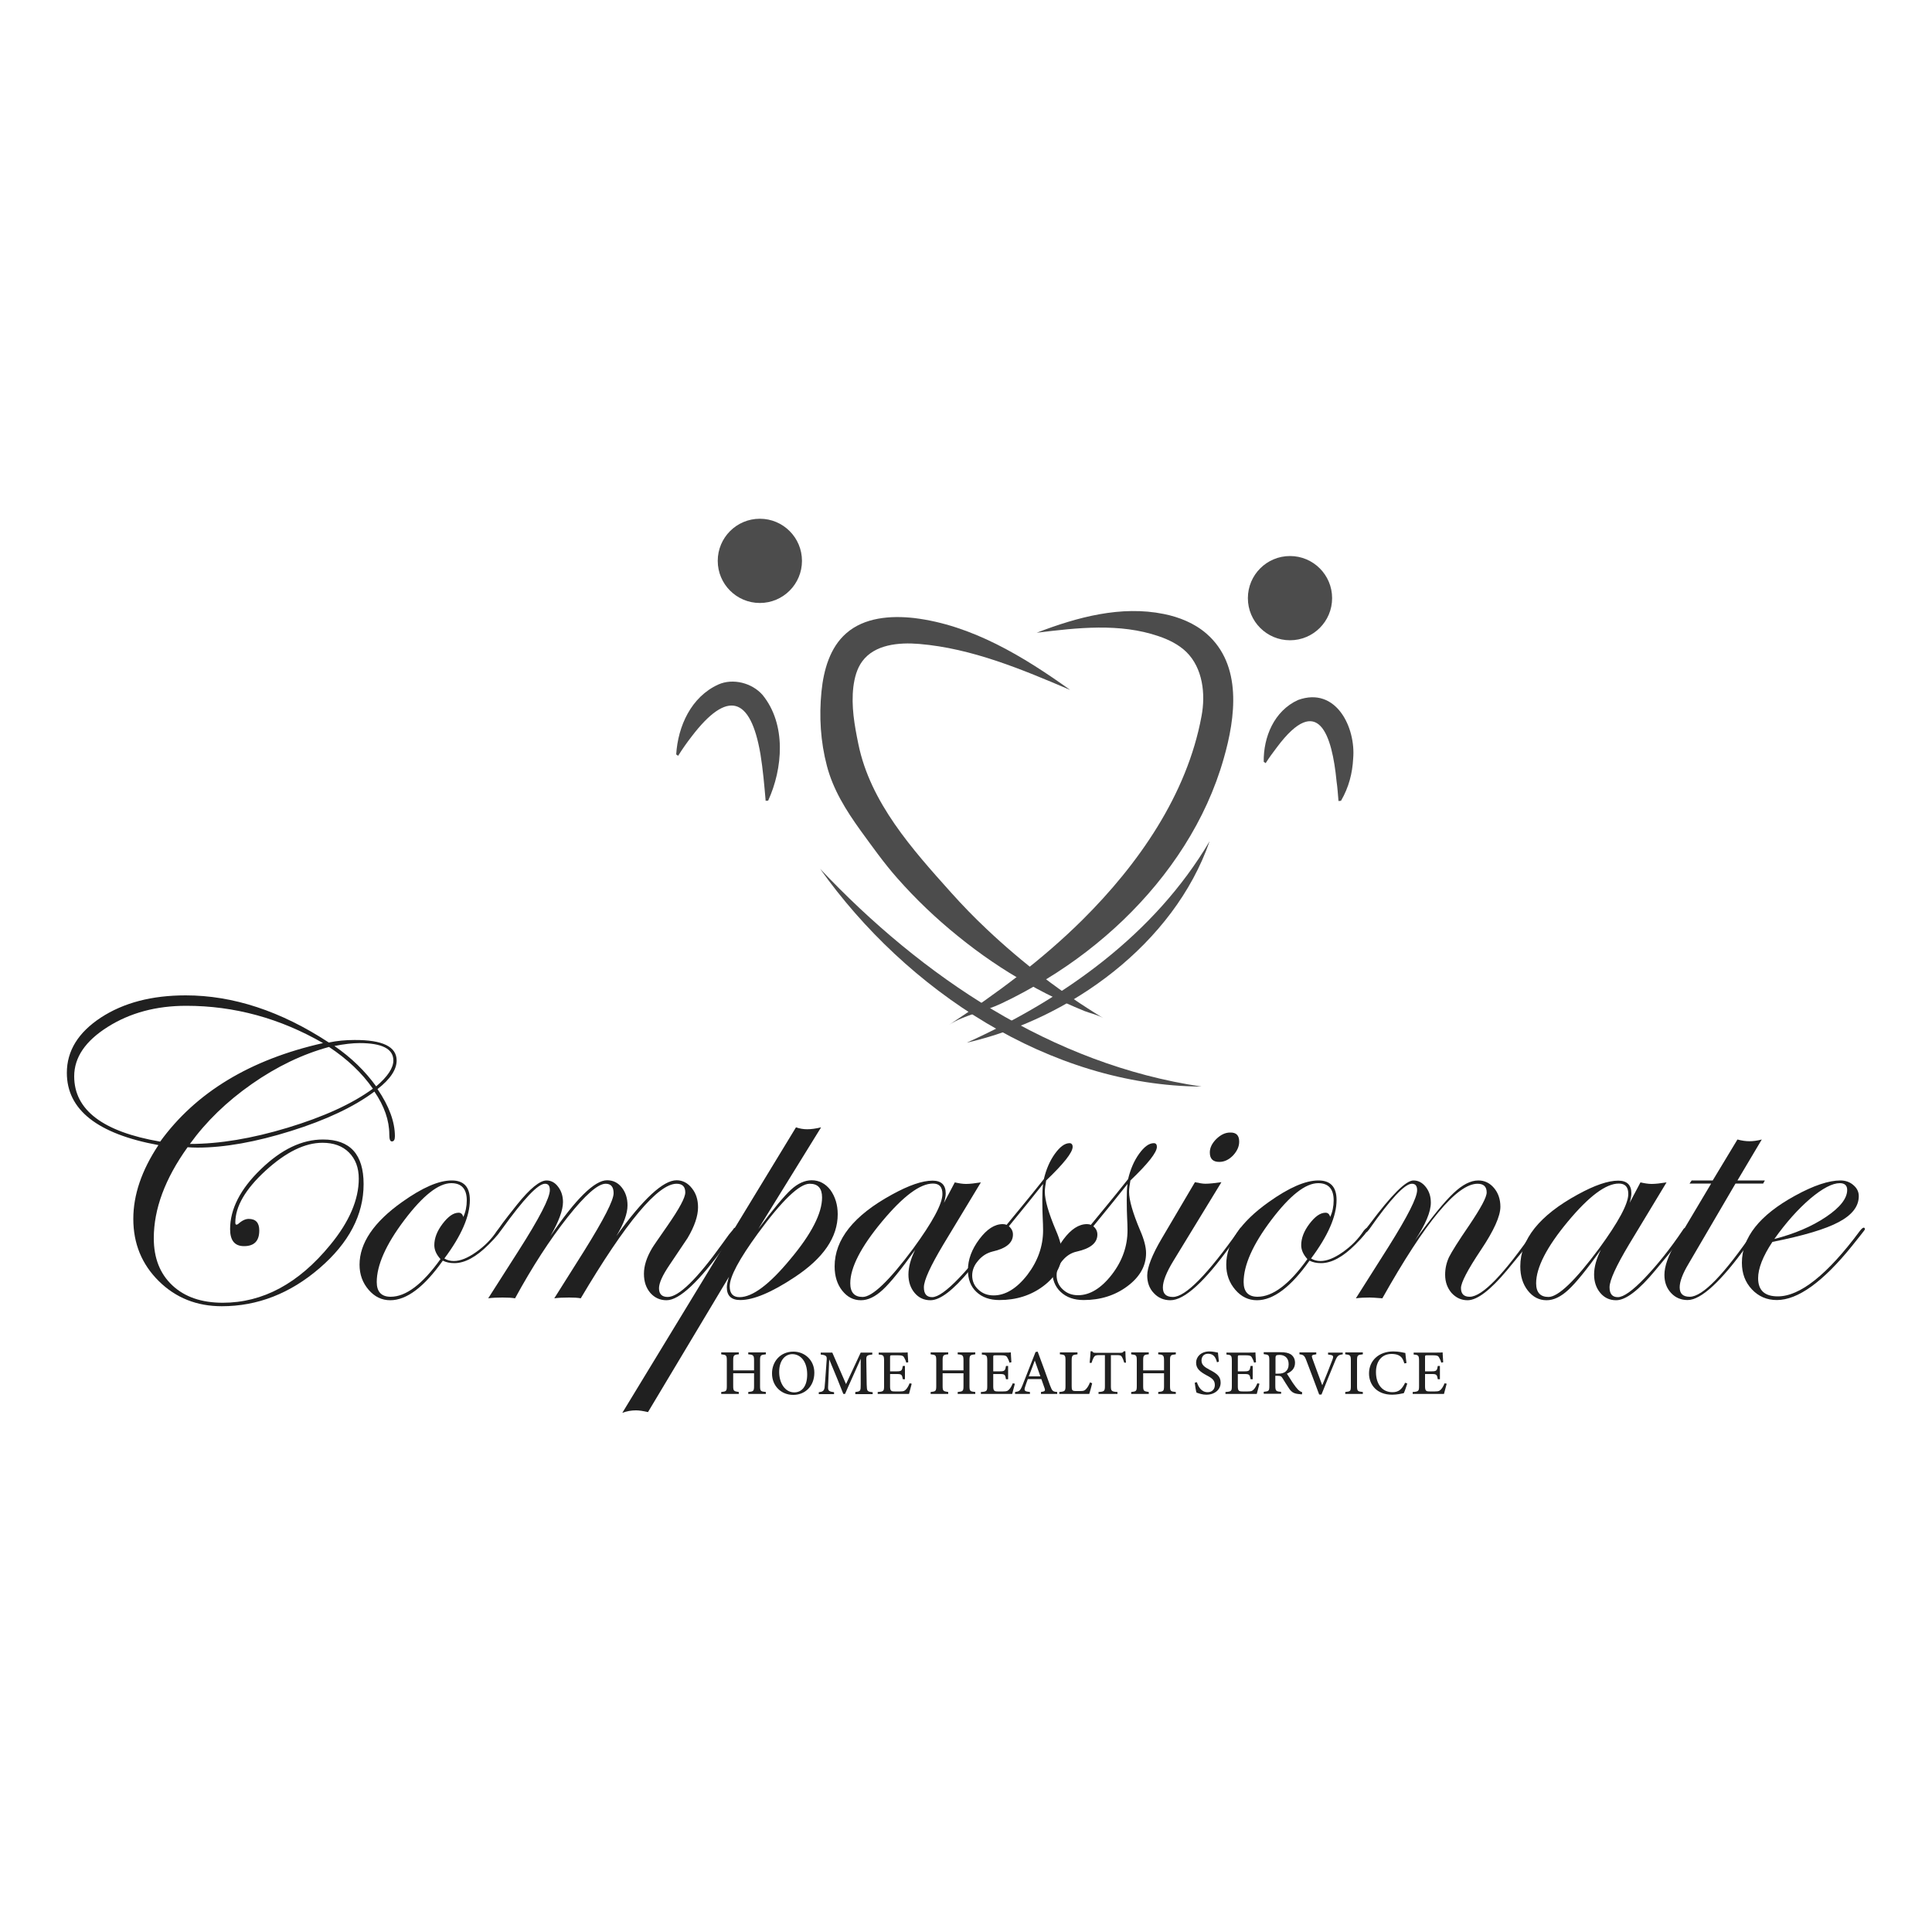 <?xml version="1.0" encoding="utf-8"?>
<!-- Generator: Adobe Illustrator 24.3.0, SVG Export Plug-In . SVG Version: 6.00 Build 0)  -->
<svg version="1.1" id="Layer_1" xmlns="http://www.w3.org/2000/svg" xmlns:xlink="http://www.w3.org/1999/xlink" x="0px" y="0px"
	 viewBox="0 0 100 100" style="enable-background:new 0 0 100 100;" xml:space="preserve">
<style type="text/css">
	.st0{fill:#FFFFFF;}
	.st1{fill:#888888;}
	.st2{fill:url(#SVGID_1_);}
	.st3{fill:url(#SVGID_2_);}
	.st4{fill:url(#SVGID_3_);}
	.st5{fill:url(#SVGID_4_);}
	.st6{fill:#929292;}
	.st7{fill:url(#SVGID_5_);}
	.st8{fill:url(#SVGID_6_);}
	.st9{fill:url(#SVGID_7_);}
	.st10{fill:url(#SVGID_8_);}
	.st11{fill:url(#SVGID_9_);}
	.st12{enable-background:new    ;}
	.st13{clip-path:url(#SVGID_13_);}
	.st14{fill:#8C8C8C;}
	.st15{fill-rule:evenodd;clip-rule:evenodd;fill:#888888;}
	.st16{clip-path:url(#SVGID_16_);fill:url(#SVGID_17_);stroke:url(#SVGID_18_);stroke-width:0.25;stroke-miterlimit:10;}
	.st17{clip-path:url(#SVGID_22_);fill:url(#SVGID_23_);stroke:url(#SVGID_24_);stroke-width:0.25;stroke-miterlimit:10;}
	.st18{clip-path:url(#SVGID_22_);fill:url(#SVGID_25_);stroke:url(#SVGID_26_);stroke-width:0.25;stroke-miterlimit:10;}
	.st19{clip-path:url(#SVGID_30_);fill:url(#SVGID_31_);stroke:url(#SVGID_32_);stroke-width:0.25;stroke-miterlimit:10;}
	.st20{clip-path:url(#SVGID_36_);fill:url(#SVGID_37_);stroke:url(#SVGID_38_);stroke-width:0.25;stroke-miterlimit:10;}
	.st21{clip-path:url(#SVGID_36_);fill:url(#SVGID_39_);stroke:url(#SVGID_40_);stroke-width:0.25;stroke-miterlimit:10;}
	.st22{clip-path:url(#SVGID_44_);fill:url(#SVGID_45_);stroke:url(#SVGID_46_);stroke-width:0.25;stroke-miterlimit:10;}
	.st23{clip-path:url(#SVGID_50_);fill:url(#SVGID_51_);stroke:url(#SVGID_52_);stroke-width:0.25;stroke-miterlimit:10;}
	.st24{clip-path:url(#SVGID_50_);fill:url(#SVGID_53_);stroke:url(#SVGID_54_);stroke-width:0.25;stroke-miterlimit:10;}
	.st25{clip-path:url(#SVGID_58_);fill:url(#SVGID_59_);stroke:url(#SVGID_60_);stroke-width:0.25;stroke-miterlimit:10;}
	.st26{clip-path:url(#SVGID_64_);fill:url(#SVGID_65_);stroke:url(#SVGID_66_);stroke-width:0.25;stroke-miterlimit:10;}
	.st27{clip-path:url(#SVGID_64_);fill:url(#SVGID_67_);stroke:url(#SVGID_68_);stroke-width:0.25;stroke-miterlimit:10;}
	.st28{clip-path:url(#SVGID_72_);fill:url(#SVGID_73_);stroke:url(#SVGID_74_);stroke-width:0.25;stroke-miterlimit:10;}
	.st29{clip-path:url(#SVGID_78_);fill:url(#SVGID_79_);stroke:url(#SVGID_80_);stroke-width:0.25;stroke-miterlimit:10;}
	.st30{clip-path:url(#SVGID_78_);fill:url(#SVGID_81_);stroke:url(#SVGID_82_);stroke-width:0.25;stroke-miterlimit:10;}
	.st31{clip-path:url(#SVGID_86_);fill:url(#SVGID_87_);stroke:url(#SVGID_88_);stroke-width:0.25;stroke-miterlimit:10;}
	.st32{clip-path:url(#SVGID_92_);fill:url(#SVGID_93_);stroke:url(#SVGID_94_);stroke-width:0.25;stroke-miterlimit:10;}
	.st33{clip-path:url(#SVGID_92_);fill:url(#SVGID_95_);stroke:url(#SVGID_96_);stroke-width:0.25;stroke-miterlimit:10;}
	.st34{clip-path:url(#SVGID_100_);fill:url(#SVGID_101_);stroke:url(#SVGID_102_);stroke-width:0.25;stroke-miterlimit:10;}
	.st35{clip-path:url(#SVGID_106_);fill:url(#SVGID_107_);stroke:url(#SVGID_108_);stroke-width:0.25;stroke-miterlimit:10;}
	.st36{clip-path:url(#SVGID_106_);fill:url(#SVGID_109_);stroke:url(#SVGID_110_);stroke-width:0.25;stroke-miterlimit:10;}
	.st37{clip-path:url(#SVGID_114_);fill:url(#SVGID_115_);stroke:url(#SVGID_116_);stroke-width:0.25;stroke-miterlimit:10;}
	.st38{clip-path:url(#SVGID_120_);fill:url(#SVGID_121_);stroke:url(#SVGID_122_);stroke-width:0.25;stroke-miterlimit:10;}
	.st39{clip-path:url(#SVGID_120_);fill:url(#SVGID_123_);stroke:url(#SVGID_124_);stroke-width:0.25;stroke-miterlimit:10;}
	.st40{clip-path:url(#SVGID_128_);fill:url(#SVGID_129_);stroke:url(#SVGID_130_);stroke-width:0.25;stroke-miterlimit:10;}
	.st41{clip-path:url(#SVGID_134_);fill:url(#SVGID_135_);stroke:url(#SVGID_136_);stroke-width:0.25;stroke-miterlimit:10;}
	.st42{clip-path:url(#SVGID_134_);fill:url(#SVGID_137_);stroke:url(#SVGID_138_);stroke-width:0.25;stroke-miterlimit:10;}
	.st43{clip-path:url(#SVGID_142_);fill:url(#SVGID_143_);stroke:url(#SVGID_144_);stroke-width:0.25;stroke-miterlimit:10;}
	.st44{clip-path:url(#SVGID_148_);fill:url(#SVGID_149_);stroke:url(#SVGID_150_);stroke-width:0.25;stroke-miterlimit:10;}
	.st45{clip-path:url(#SVGID_148_);fill:url(#SVGID_151_);stroke:url(#SVGID_152_);stroke-width:0.25;stroke-miterlimit:10;}
	.st46{clip-path:url(#SVGID_156_);fill:url(#SVGID_157_);stroke:url(#SVGID_158_);stroke-width:0.25;stroke-miterlimit:10;}
	.st47{clip-path:url(#SVGID_162_);fill:url(#SVGID_163_);stroke:url(#SVGID_164_);stroke-width:0.25;stroke-miterlimit:10;}
	.st48{clip-path:url(#SVGID_162_);fill:url(#SVGID_165_);stroke:url(#SVGID_166_);stroke-width:0.25;stroke-miterlimit:10;}
	.st49{clip-path:url(#SVGID_170_);fill:url(#SVGID_171_);stroke:url(#SVGID_172_);stroke-width:0.25;stroke-miterlimit:10;}
	.st50{clip-path:url(#SVGID_176_);fill:url(#SVGID_177_);stroke:url(#SVGID_178_);stroke-width:0.25;stroke-miterlimit:10;}
	.st51{clip-path:url(#SVGID_176_);fill:url(#SVGID_179_);stroke:url(#SVGID_180_);stroke-width:0.25;stroke-miterlimit:10;}
	.st52{clip-path:url(#SVGID_184_);fill:url(#SVGID_185_);stroke:url(#SVGID_186_);stroke-width:0.25;stroke-miterlimit:10;}
	.st53{clip-path:url(#SVGID_190_);fill:url(#SVGID_191_);stroke:url(#SVGID_192_);stroke-width:0.25;stroke-miterlimit:10;}
	.st54{clip-path:url(#SVGID_190_);fill:url(#SVGID_193_);stroke:url(#SVGID_194_);stroke-width:0.25;stroke-miterlimit:10;}
	.st55{clip-path:url(#SVGID_198_);fill:url(#SVGID_199_);stroke:url(#SVGID_200_);stroke-width:0.25;stroke-miterlimit:10;}
	.st56{clip-path:url(#SVGID_204_);fill:url(#SVGID_205_);stroke:url(#SVGID_206_);stroke-width:0.25;stroke-miterlimit:10;}
	.st57{clip-path:url(#SVGID_204_);fill:url(#SVGID_207_);stroke:url(#SVGID_208_);stroke-width:0.25;stroke-miterlimit:10;}
	.st58{clip-path:url(#SVGID_212_);fill:url(#SVGID_213_);stroke:url(#SVGID_214_);stroke-width:0.25;stroke-miterlimit:10;}
	.st59{clip-path:url(#SVGID_218_);fill:url(#SVGID_219_);stroke:url(#SVGID_220_);stroke-width:0.25;stroke-miterlimit:10;}
	.st60{clip-path:url(#SVGID_218_);fill:url(#SVGID_221_);stroke:url(#SVGID_222_);stroke-width:0.25;stroke-miterlimit:10;}
	.st61{clip-path:url(#SVGID_226_);fill:url(#SVGID_227_);stroke:url(#SVGID_228_);stroke-width:0.25;stroke-miterlimit:10;}
	.st62{clip-path:url(#SVGID_232_);fill:url(#SVGID_233_);stroke:url(#SVGID_234_);stroke-width:0.25;stroke-miterlimit:10;}
	.st63{clip-path:url(#SVGID_232_);fill:url(#SVGID_235_);stroke:url(#SVGID_236_);stroke-width:0.25;stroke-miterlimit:10;}
	.st64{clip-path:url(#SVGID_240_);fill:url(#SVGID_241_);stroke:url(#SVGID_242_);stroke-width:0.25;stroke-miterlimit:10;}
	.st65{clip-path:url(#SVGID_246_);fill:url(#SVGID_247_);stroke:url(#SVGID_248_);stroke-width:0.25;stroke-miterlimit:10;}
	.st66{clip-path:url(#SVGID_246_);fill:url(#SVGID_249_);stroke:url(#SVGID_250_);stroke-width:0.25;stroke-miterlimit:10;}
	.st67{clip-path:url(#SVGID_254_);fill:url(#SVGID_255_);stroke:url(#SVGID_256_);stroke-width:0.25;stroke-miterlimit:10;}
	.st68{clip-path:url(#SVGID_260_);fill:url(#SVGID_261_);stroke:url(#SVGID_262_);stroke-width:0.25;stroke-miterlimit:10;}
	.st69{clip-path:url(#SVGID_260_);fill:url(#SVGID_263_);stroke:url(#SVGID_264_);stroke-width:0.25;stroke-miterlimit:10;}
	.st70{fill:#595959;}
	.st71{clip-path:url(#SVGID_267_);fill:#595959;stroke:#595959;stroke-width:0.175;stroke-miterlimit:10;}
	.st72{clip-path:url(#SVGID_269_);fill:#595959;stroke:#595959;stroke-width:0.175;stroke-miterlimit:10;}
	.st73{clip-path:url(#SVGID_271_);fill:#595959;stroke:#595959;stroke-width:0.175;stroke-miterlimit:10;}
	.st74{clip-path:url(#SVGID_273_);fill:#595959;stroke:#595959;stroke-width:0.175;stroke-miterlimit:10;}
	.st75{clip-path:url(#SVGID_275_);fill:#595959;stroke:#595959;stroke-width:0.175;stroke-miterlimit:10;}
	.st76{clip-path:url(#SVGID_277_);fill:#595959;stroke:#595959;stroke-width:0.175;stroke-miterlimit:10;}
	.st77{clip-path:url(#SVGID_279_);fill:#595959;stroke:#595959;stroke-width:0.175;stroke-miterlimit:10;}
	.st78{clip-path:url(#SVGID_281_);fill:#595959;stroke:#595959;stroke-width:0.175;stroke-miterlimit:10;}
	.st79{clip-path:url(#SVGID_283_);fill:#595959;stroke:#595959;stroke-width:0.175;stroke-miterlimit:10;}
	.st80{clip-path:url(#SVGID_285_);fill:#595959;stroke:#595959;stroke-width:0.175;stroke-miterlimit:10;}
	.st81{clip-path:url(#SVGID_287_);fill:#595959;stroke:#595959;stroke-width:0.175;stroke-miterlimit:10;}
	.st82{clip-path:url(#SVGID_289_);fill:#595959;stroke:#595959;stroke-width:0.175;stroke-miterlimit:10;}
	.st83{clip-path:url(#SVGID_291_);fill:#595959;stroke:#595959;stroke-width:0.175;stroke-miterlimit:10;}
	.st84{clip-path:url(#SVGID_293_);fill:#595959;stroke:#595959;stroke-width:0.175;stroke-miterlimit:10;}
	.st85{clip-path:url(#SVGID_295_);fill:#595959;stroke:#595959;stroke-width:0.175;stroke-miterlimit:10;}
	.st86{clip-path:url(#SVGID_297_);fill:#595959;stroke:#595959;stroke-width:0.175;stroke-miterlimit:10;}
	.st87{fill:url(#SVGID_298_);}
	.st88{fill:url(#SVGID_299_);}
	.st89{fill:url(#SVGID_300_);}
	.st90{fill:url(#SVGID_301_);}
	.st91{fill:url(#SVGID_302_);}
	.st92{fill:url(#SVGID_303_);}
	.st93{fill:url(#SVGID_304_);}
	.st94{fill:url(#SVGID_305_);}
	.st95{fill:url(#SVGID_306_);}
	.st96{clip-path:url(#SVGID_310_);}
	.st97{clip-path:url(#SVGID_313_);fill:url(#SVGID_314_);stroke:url(#SVGID_315_);stroke-width:0.25;stroke-miterlimit:10;}
	.st98{clip-path:url(#SVGID_319_);fill:url(#SVGID_320_);stroke:url(#SVGID_321_);stroke-width:0.25;stroke-miterlimit:10;}
	.st99{clip-path:url(#SVGID_319_);fill:url(#SVGID_322_);stroke:url(#SVGID_323_);stroke-width:0.25;stroke-miterlimit:10;}
	.st100{clip-path:url(#SVGID_327_);fill:url(#SVGID_328_);stroke:url(#SVGID_329_);stroke-width:0.25;stroke-miterlimit:10;}
	.st101{clip-path:url(#SVGID_333_);fill:url(#SVGID_334_);stroke:url(#SVGID_335_);stroke-width:0.25;stroke-miterlimit:10;}
	.st102{clip-path:url(#SVGID_333_);fill:url(#SVGID_336_);stroke:url(#SVGID_337_);stroke-width:0.25;stroke-miterlimit:10;}
	.st103{clip-path:url(#SVGID_341_);fill:url(#SVGID_342_);stroke:url(#SVGID_343_);stroke-width:0.25;stroke-miterlimit:10;}
	.st104{clip-path:url(#SVGID_347_);fill:url(#SVGID_348_);stroke:url(#SVGID_349_);stroke-width:0.25;stroke-miterlimit:10;}
	.st105{clip-path:url(#SVGID_347_);fill:url(#SVGID_350_);stroke:url(#SVGID_351_);stroke-width:0.25;stroke-miterlimit:10;}
	.st106{clip-path:url(#SVGID_355_);fill:url(#SVGID_356_);stroke:url(#SVGID_357_);stroke-width:0.25;stroke-miterlimit:10;}
	.st107{clip-path:url(#SVGID_361_);fill:url(#SVGID_362_);stroke:url(#SVGID_363_);stroke-width:0.25;stroke-miterlimit:10;}
	.st108{clip-path:url(#SVGID_361_);fill:url(#SVGID_364_);stroke:url(#SVGID_365_);stroke-width:0.25;stroke-miterlimit:10;}
	.st109{clip-path:url(#SVGID_369_);fill:url(#SVGID_370_);stroke:url(#SVGID_371_);stroke-width:0.25;stroke-miterlimit:10;}
	.st110{clip-path:url(#SVGID_375_);fill:url(#SVGID_376_);stroke:url(#SVGID_377_);stroke-width:0.25;stroke-miterlimit:10;}
	.st111{clip-path:url(#SVGID_375_);fill:url(#SVGID_378_);stroke:url(#SVGID_379_);stroke-width:0.25;stroke-miterlimit:10;}
	.st112{clip-path:url(#SVGID_383_);fill:url(#SVGID_384_);stroke:url(#SVGID_385_);stroke-width:0.25;stroke-miterlimit:10;}
	.st113{clip-path:url(#SVGID_389_);fill:url(#SVGID_390_);stroke:url(#SVGID_391_);stroke-width:0.25;stroke-miterlimit:10;}
	.st114{clip-path:url(#SVGID_389_);fill:url(#SVGID_392_);stroke:url(#SVGID_393_);stroke-width:0.25;stroke-miterlimit:10;}
	.st115{clip-path:url(#SVGID_397_);fill:url(#SVGID_398_);stroke:url(#SVGID_399_);stroke-width:0.25;stroke-miterlimit:10;}
	.st116{clip-path:url(#SVGID_403_);fill:url(#SVGID_404_);stroke:url(#SVGID_405_);stroke-width:0.25;stroke-miterlimit:10;}
	.st117{clip-path:url(#SVGID_403_);fill:url(#SVGID_406_);stroke:url(#SVGID_407_);stroke-width:0.25;stroke-miterlimit:10;}
	.st118{clip-path:url(#SVGID_411_);fill:url(#SVGID_412_);stroke:url(#SVGID_413_);stroke-width:0.25;stroke-miterlimit:10;}
	.st119{clip-path:url(#SVGID_417_);fill:url(#SVGID_418_);stroke:url(#SVGID_419_);stroke-width:0.25;stroke-miterlimit:10;}
	.st120{clip-path:url(#SVGID_417_);fill:url(#SVGID_420_);stroke:url(#SVGID_421_);stroke-width:0.25;stroke-miterlimit:10;}
	.st121{clip-path:url(#SVGID_425_);fill:url(#SVGID_426_);stroke:url(#SVGID_427_);stroke-width:0.25;stroke-miterlimit:10;}
	.st122{clip-path:url(#SVGID_431_);fill:url(#SVGID_432_);stroke:url(#SVGID_433_);stroke-width:0.25;stroke-miterlimit:10;}
	.st123{clip-path:url(#SVGID_431_);fill:url(#SVGID_434_);stroke:url(#SVGID_435_);stroke-width:0.25;stroke-miterlimit:10;}
	.st124{clip-path:url(#SVGID_439_);fill:url(#SVGID_440_);stroke:url(#SVGID_441_);stroke-width:0.25;stroke-miterlimit:10;}
	.st125{clip-path:url(#SVGID_445_);fill:url(#SVGID_446_);stroke:url(#SVGID_447_);stroke-width:0.25;stroke-miterlimit:10;}
	.st126{clip-path:url(#SVGID_445_);fill:url(#SVGID_448_);stroke:url(#SVGID_449_);stroke-width:0.25;stroke-miterlimit:10;}
	.st127{clip-path:url(#SVGID_453_);fill:url(#SVGID_454_);stroke:url(#SVGID_455_);stroke-width:0.25;stroke-miterlimit:10;}
	.st128{clip-path:url(#SVGID_459_);fill:url(#SVGID_460_);stroke:url(#SVGID_461_);stroke-width:0.25;stroke-miterlimit:10;}
	.st129{clip-path:url(#SVGID_459_);fill:url(#SVGID_462_);stroke:url(#SVGID_463_);stroke-width:0.25;stroke-miterlimit:10;}
	.st130{clip-path:url(#SVGID_467_);fill:url(#SVGID_468_);stroke:url(#SVGID_469_);stroke-width:0.25;stroke-miterlimit:10;}
	.st131{clip-path:url(#SVGID_473_);fill:url(#SVGID_474_);stroke:url(#SVGID_475_);stroke-width:0.25;stroke-miterlimit:10;}
	.st132{clip-path:url(#SVGID_473_);fill:url(#SVGID_476_);stroke:url(#SVGID_477_);stroke-width:0.25;stroke-miterlimit:10;}
	.st133{clip-path:url(#SVGID_481_);fill:url(#SVGID_482_);stroke:url(#SVGID_483_);stroke-width:0.25;stroke-miterlimit:10;}
	.st134{clip-path:url(#SVGID_487_);fill:url(#SVGID_488_);stroke:url(#SVGID_489_);stroke-width:0.25;stroke-miterlimit:10;}
	.st135{clip-path:url(#SVGID_487_);fill:url(#SVGID_490_);stroke:url(#SVGID_491_);stroke-width:0.25;stroke-miterlimit:10;}
	.st136{clip-path:url(#SVGID_495_);fill:url(#SVGID_496_);stroke:url(#SVGID_497_);stroke-width:0.25;stroke-miterlimit:10;}
	.st137{clip-path:url(#SVGID_501_);fill:url(#SVGID_502_);stroke:url(#SVGID_503_);stroke-width:0.25;stroke-miterlimit:10;}
	.st138{clip-path:url(#SVGID_501_);fill:url(#SVGID_504_);stroke:url(#SVGID_505_);stroke-width:0.25;stroke-miterlimit:10;}
	.st139{clip-path:url(#SVGID_509_);fill:url(#SVGID_510_);stroke:url(#SVGID_511_);stroke-width:0.25;stroke-miterlimit:10;}
	.st140{clip-path:url(#SVGID_515_);fill:url(#SVGID_516_);stroke:url(#SVGID_517_);stroke-width:0.25;stroke-miterlimit:10;}
	.st141{clip-path:url(#SVGID_515_);fill:url(#SVGID_518_);stroke:url(#SVGID_519_);stroke-width:0.25;stroke-miterlimit:10;}
	.st142{clip-path:url(#SVGID_523_);fill:url(#SVGID_524_);stroke:url(#SVGID_525_);stroke-width:0.25;stroke-miterlimit:10;}
	.st143{clip-path:url(#SVGID_529_);fill:url(#SVGID_530_);stroke:url(#SVGID_531_);stroke-width:0.25;stroke-miterlimit:10;}
	.st144{clip-path:url(#SVGID_529_);fill:url(#SVGID_532_);stroke:url(#SVGID_533_);stroke-width:0.25;stroke-miterlimit:10;}
	.st145{clip-path:url(#SVGID_537_);fill:url(#SVGID_538_);stroke:url(#SVGID_539_);stroke-width:0.25;stroke-miterlimit:10;}
	.st146{clip-path:url(#SVGID_543_);fill:url(#SVGID_544_);stroke:url(#SVGID_545_);stroke-width:0.25;stroke-miterlimit:10;}
	.st147{clip-path:url(#SVGID_543_);fill:url(#SVGID_546_);stroke:url(#SVGID_547_);stroke-width:0.25;stroke-miterlimit:10;}
	.st148{clip-path:url(#SVGID_551_);fill:url(#SVGID_552_);stroke:url(#SVGID_553_);stroke-width:0.25;stroke-miterlimit:10;}
	.st149{clip-path:url(#SVGID_557_);fill:url(#SVGID_558_);stroke:url(#SVGID_559_);stroke-width:0.25;stroke-miterlimit:10;}
	.st150{clip-path:url(#SVGID_557_);fill:url(#SVGID_560_);stroke:url(#SVGID_561_);stroke-width:0.25;stroke-miterlimit:10;}
	.st151{clip-path:url(#SVGID_564_);fill:#595959;stroke:#595959;stroke-width:0.175;stroke-miterlimit:10;}
	.st152{clip-path:url(#SVGID_566_);fill:#595959;stroke:#595959;stroke-width:0.175;stroke-miterlimit:10;}
	.st153{clip-path:url(#SVGID_568_);fill:#595959;stroke:#595959;stroke-width:0.175;stroke-miterlimit:10;}
	.st154{clip-path:url(#SVGID_570_);fill:#595959;stroke:#595959;stroke-width:0.175;stroke-miterlimit:10;}
	.st155{clip-path:url(#SVGID_572_);fill:#595959;stroke:#595959;stroke-width:0.175;stroke-miterlimit:10;}
	.st156{clip-path:url(#SVGID_574_);fill:#595959;stroke:#595959;stroke-width:0.175;stroke-miterlimit:10;}
	.st157{clip-path:url(#SVGID_576_);fill:#595959;stroke:#595959;stroke-width:0.175;stroke-miterlimit:10;}
	.st158{clip-path:url(#SVGID_578_);fill:#595959;stroke:#595959;stroke-width:0.175;stroke-miterlimit:10;}
	.st159{clip-path:url(#SVGID_580_);fill:#595959;stroke:#595959;stroke-width:0.175;stroke-miterlimit:10;}
	.st160{clip-path:url(#SVGID_582_);fill:#595959;stroke:#595959;stroke-width:0.175;stroke-miterlimit:10;}
	.st161{clip-path:url(#SVGID_584_);fill:#595959;stroke:#595959;stroke-width:0.175;stroke-miterlimit:10;}
	.st162{clip-path:url(#SVGID_586_);fill:#595959;stroke:#595959;stroke-width:0.175;stroke-miterlimit:10;}
	.st163{clip-path:url(#SVGID_588_);fill:#595959;stroke:#595959;stroke-width:0.175;stroke-miterlimit:10;}
	.st164{clip-path:url(#SVGID_590_);fill:#595959;stroke:#595959;stroke-width:0.175;stroke-miterlimit:10;}
	.st165{clip-path:url(#SVGID_592_);fill:#595959;stroke:#595959;stroke-width:0.175;stroke-miterlimit:10;}
	.st166{clip-path:url(#SVGID_594_);fill:#595959;stroke:#595959;stroke-width:0.175;stroke-miterlimit:10;}
	.st167{fill:#474747;}
	.st168{fill:#494949;}
	.st169{fill:#4D4D4D;}
	.st170{fill:#505050;}
	.st171{fill:#535353;}
	.st172{fill:#565656;}
	.st173{fill:#5C5C5C;}
	.st174{fill:#606060;}
	.st175{fill:#636363;}
	.st176{fill:#656565;}
	.st177{fill:#686868;}
	.st178{fill:#6B6B6B;}
	.st179{fill:#6C6C6C;}
	.st180{fill:#6D6D6D;}
	.st181{fill:#6E6E6E;}
	.st182{fill:#727272;}
	.st183{fill:#757575;}
	.st184{fill:#797979;}
	.st185{fill:#7B7B7B;}
	.st186{fill:#7E7E7E;}
	.st187{fill:#838383;}
	.st188{fill:#868686;}
	.st189{fill:#898989;}
	.st190{fill:#8E8E8E;}
	.st191{fill:#919191;}
	.st192{fill:#959595;}
	.st193{fill:#989898;}
	.st194{fill:#9D9D9D;}
	.st195{fill:#A1A1A1;}
	.st196{fill:#A6A6A6;stroke:#A6A6A6;stroke-width:2;}
	.st197{fill:url(#SVGID_595_);}
	.st198{fill:#353535;}
	.st199{fill:#B5B5B5;}
	.st200{opacity:0.15;fill:#A1A1A1;}
	.st201{opacity:0.33;fill:#303030;}
	.st202{opacity:0.39;fill:#494949;}
	.st203{opacity:0.17;fill:#494949;}
	.st204{fill:#323232;}
	.st205{opacity:0.45;fill:#A1A1A1;}
	.st206{fill:#484848;}
	.st207{opacity:0.74;fill:#545454;}
	.st208{opacity:0.68;}
	.st209{fill:#ACACAC;}
	.st210{opacity:0.35;fill:#FFFFFF;}
	.st211{opacity:0.22;fill:#FFFFFF;}
	.st212{opacity:0.69;fill:#9C9C9C;}
	.st213{opacity:0.38;}
	.st214{opacity:0.13;fill:#757575;}
	.st215{opacity:0.73;fill:#545454;}
	.st216{opacity:0.28;fill:#9C9C9C;}
	.st217{opacity:0.67;fill:#FFFFFF;}
	.st218{opacity:0.65;fill:#FFFFFF;}
	.st219{fill:#7D7D7D;}
	.st220{opacity:0.46;fill:#373737;}
	.st221{opacity:0.53;fill:#FFFFFF;}
	.st222{fill:#737373;}
	.st223{fill:#3F3F3F;}
	.st224{opacity:0.46;fill:#CFCFCF;}
	.st225{opacity:0.28;}
	.st226{opacity:0.38;fill:#C4C4C4;}
	.st227{fill:#A6A6A6;}
	.st228{fill:#C4C4C4;}
	.st229{opacity:0.71;fill:#C4C4C4;}
	.st230{fill:#3A3A3A;}
	.st231{fill:#3B3B3B;}
	.st232{fill:#333333;}
	.st233{opacity:0.5;fill:#333333;}
	.st234{opacity:0.68;fill:#979797;}
	.st235{fill:#BBBBBB;}
	.st236{opacity:0.39;fill:#484848;}
	.st237{opacity:0.64;fill:#4E4E4E;}
	.st238{fill:#AEAEAE;}
	.st239{opacity:0.39;fill:#C4C4C4;}
	.st240{opacity:0.18;fill:#C4C4C4;}
	.st241{fill:#BFBFBF;}
	.st242{opacity:0.14;fill:#868686;}
	.st243{opacity:0.29;fill:#868686;}
	.st244{opacity:0.47;fill:#C4C4C4;}
	.st245{opacity:0.28;fill:#484848;}
	.st246{opacity:0.49;fill:#484848;}
	.st247{opacity:0.49;fill:#FFFFFF;}
	.st248{opacity:0.65;fill:#C4C4C4;}
	.st249{opacity:0.3;fill:#B5B5B5;}
	.st250{fill:#C7C7C7;}
	.st251{fill:#DBDBDB;}
	.st252{opacity:0.74;fill:#616161;}
	.st253{opacity:0.74;fill:#9C9C9C;}
	.st254{opacity:0.73;fill:#616161;}
	.st255{fill:#3D3D3D;}
	.st256{clip-path:url(#SVGID_597_);}
	.st257{clip-path:url(#SVGID_599_);}
	.st258{clip-path:url(#SVGID_601_);}
	.st259{clip-path:url(#SVGID_603_);}
	.st260{clip-path:url(#SVGID_605_);}
	.st261{clip-path:url(#SVGID_609_);}
	.st262{clip-path:url(#SVGID_617_);}
	.st263{clip-path:url(#SVGID_619_);}
	.st264{clip-path:url(#SVGID_3147_);}
	.st265{fill:#303030;}
	.st266{clip-path:url(#SVGID_3149_);}
	.st267{clip-path:url(#SVGID_3151_);}
	.st268{clip-path:url(#SVGID_3153_);}
	.st269{clip-path:url(#SVGID_3155_);enable-background:new    ;}
	.st270{clip-path:url(#SVGID_3157_);}
	.st271{clip-path:url(#SVGID_3159_);}
	.st272{clip-path:url(#SVGID_3161_);}
	.st273{clip-path:url(#SVGID_3163_);enable-background:new    ;}
	.st274{clip-path:url(#SVGID_3165_);}
	.st275{clip-path:url(#SVGID_3167_);}
	.st276{clip-path:url(#SVGID_3169_);}
	.st277{clip-path:url(#SVGID_3171_);}
	.st278{clip-path:url(#SVGID_3173_);}
	.st279{clip-path:url(#SVGID_3175_);}
	.st280{clip-path:url(#SVGID_3177_);}
	.st281{clip-path:url(#SVGID_3179_);}
	.st282{clip-path:url(#SVGID_3181_);}
	.st283{clip-path:url(#SVGID_3183_);}
	.st284{clip-path:url(#SVGID_3185_);}
	.st285{clip-path:url(#SVGID_3187_);}
	.st286{clip-path:url(#SVGID_3189_);}
	.st287{clip-path:url(#SVGID_3191_);}
	.st288{clip-path:url(#SVGID_3193_);}
	.st289{clip-path:url(#SVGID_3195_);}
	.st290{clip-path:url(#SVGID_3197_);}
	.st291{clip-path:url(#SVGID_3199_);}
	.st292{clip-path:url(#SVGID_3201_);}
	.st293{clip-path:url(#SVGID_3203_);}
	.st294{clip-path:url(#SVGID_3205_);}
	.st295{clip-path:url(#SVGID_3207_);}
	.st296{clip-path:url(#SVGID_3209_);}
	.st297{clip-path:url(#SVGID_3211_);}
	.st298{clip-path:url(#SVGID_3213_);}
	.st299{clip-path:url(#SVGID_3215_);}
	.st300{clip-path:url(#SVGID_3217_);}
	.st301{clip-path:url(#SVGID_3219_);}
	.st302{clip-path:url(#SVGID_3221_);}
	.st303{clip-path:url(#SVGID_3223_);}
	.st304{clip-path:url(#SVGID_3225_);}
	.st305{clip-path:url(#SVGID_3227_);enable-background:new    ;}
	.st306{clip-path:url(#SVGID_3229_);enable-background:new    ;}
	.st307{clip-path:url(#SVGID_3231_);enable-background:new    ;}
	.st308{clip-path:url(#SVGID_3233_);enable-background:new    ;}
	.st309{clip-path:url(#SVGID_3235_);enable-background:new    ;}
	.st310{clip-path:url(#SVGID_3237_);enable-background:new    ;}
	.st311{clip-path:url(#SVGID_3239_);enable-background:new    ;}
	.st312{clip-path:url(#SVGID_3241_);enable-background:new    ;}
	.st313{clip-path:url(#SVGID_3243_);enable-background:new    ;}
	.st314{clip-path:url(#SVGID_3245_);enable-background:new    ;}
	.st315{clip-path:url(#SVGID_3247_);enable-background:new    ;}
	.st316{clip-path:url(#SVGID_3249_);enable-background:new    ;}
	.st317{clip-path:url(#SVGID_3251_);enable-background:new    ;}
	.st318{clip-path:url(#SVGID_3253_);enable-background:new    ;}
	.st319{clip-path:url(#SVGID_3255_);enable-background:new    ;}
	.st320{clip-path:url(#SVGID_3257_);enable-background:new    ;}
	.st321{clip-path:url(#SVGID_3259_);enable-background:new    ;}
	.st322{clip-path:url(#SVGID_3261_);enable-background:new    ;}
	.st323{clip-path:url(#SVGID_3263_);enable-background:new    ;}
	.st324{clip-path:url(#SVGID_3265_);enable-background:new    ;}
	.st325{clip-path:url(#SVGID_3267_);enable-background:new    ;}
	.st326{clip-path:url(#SVGID_3269_);enable-background:new    ;}
	.st327{clip-path:url(#SVGID_3271_);enable-background:new    ;}
	.st328{clip-path:url(#SVGID_3273_);enable-background:new    ;}
	.st329{clip-path:url(#SVGID_3275_);enable-background:new    ;}
	.st330{clip-path:url(#SVGID_3277_);enable-background:new    ;}
	.st331{clip-path:url(#SVGID_3279_);enable-background:new    ;}
	.st332{fill:#444444;}
	.st333{clip-path:url(#SVGID_3281_);enable-background:new    ;}
	.st334{clip-path:url(#SVGID_3283_);enable-background:new    ;}
	.st335{fill:#575757;}
	.st336{fill:#545454;}
	.st337{fill:#515151;}
	.st338{fill:#4F4F4F;}
	.st339{clip-path:url(#SVGID_3285_);enable-background:new    ;}
	.st340{clip-path:url(#SVGID_3287_);enable-background:new    ;}
	.st341{clip-path:url(#SVGID_3289_);enable-background:new    ;}
	.st342{clip-path:url(#SVGID_3291_);enable-background:new    ;}
	.st343{clip-path:url(#SVGID_3293_);enable-background:new    ;}
	.st344{clip-path:url(#SVGID_3295_);enable-background:new    ;}
	.st345{clip-path:url(#SVGID_3297_);enable-background:new    ;}
	.st346{clip-path:url(#SVGID_3299_);enable-background:new    ;}
	.st347{clip-path:url(#SVGID_3301_);enable-background:new    ;}
	.st348{clip-path:url(#SVGID_3303_);enable-background:new    ;}
	.st349{clip-path:url(#SVGID_3305_);enable-background:new    ;}
	.st350{clip-path:url(#SVGID_3307_);enable-background:new    ;}
	.st351{clip-path:url(#SVGID_3309_);enable-background:new    ;}
	.st352{clip-path:url(#SVGID_3311_);enable-background:new    ;}
	.st353{fill:#6A6A6A;}
	.st354{fill:#747474;}
	.st355{fill:#717171;}
	.st356{clip-path:url(#SVGID_3313_);enable-background:new    ;}
	.st357{clip-path:url(#SVGID_3315_);enable-background:new    ;}
	.st358{clip-path:url(#SVGID_3317_);enable-background:new    ;}
	.st359{clip-path:url(#SVGID_3319_);enable-background:new    ;}
	.st360{clip-path:url(#SVGID_3321_);enable-background:new    ;}
	.st361{clip-path:url(#SVGID_3323_);enable-background:new    ;}
	.st362{fill:#7C7C7C;}
	.st363{clip-path:url(#SVGID_3325_);enable-background:new    ;}
	.st364{clip-path:url(#SVGID_3327_);enable-background:new    ;}
	.st365{clip-path:url(#SVGID_3329_);enable-background:new    ;}
	.st366{fill:url(#SVGID_3330_);}
	.st367{fill:url(#SVGID_3331_);}
	.st368{fill:url(#SVGID_3332_);}
	.st369{fill:url(#SVGID_3333_);}
	.st370{fill:url(#SVGID_3334_);}
	.st371{fill:url(#SVGID_3335_);}
	.st372{fill:url(#SVGID_3336_);}
	.st373{fill:url(#SVGID_3337_);}
	.st374{fill:url(#SVGID_3338_);}
	.st375{fill:url(#SVGID_3339_);}
	.st376{fill:url(#SVGID_3340_);}
	.st377{fill:url(#SVGID_3341_);}
	.st378{fill:url(#SVGID_3342_);}
	.st379{fill:url(#SVGID_3343_);}
	.st380{fill:url(#SVGID_3344_);}
	.st381{fill:url(#SVGID_3345_);}
	.st382{fill:url(#SVGID_3346_);}
	.st383{fill:url(#SVGID_3347_);}
	.st384{fill:url(#SVGID_3348_);}
	.st385{fill:url(#SVGID_3349_);}
	.st386{fill:url(#SVGID_3350_);}
	.st387{fill:url(#SVGID_3351_);}
	.st388{fill:url(#SVGID_3352_);}
	.st389{fill:url(#SVGID_3353_);}
	.st390{fill:url(#);}
	.st391{fill:#202020;}
	.st392{fill:#4C4C4C;}
	.st393{fill:#424242;}
	.st394{fill:#262626;}
	.st395{fill:none;stroke:#202020;stroke-width:0.125;stroke-miterlimit:10;}
	.st396{fill:#434343;}
	.st397{fill:#5D5D5D;}
	.st398{fill:url(#SVGID_5614_);}
	.st399{fill:url(#SVGID_5615_);}
	.st400{fill:url(#SVGID_5616_);}
	.st401{fill:url(#SVGID_5617_);}
	.st402{fill:url(#SVGID_5618_);}
	.st403{fill:url(#SVGID_5619_);}
	.st404{fill:url(#SVGID_5620_);}
	.st405{fill:url(#SVGID_5621_);}
	.st406{fill:url(#SVGID_5622_);}
	.st407{fill:url(#SVGID_5623_);}
	.st408{fill:url(#SVGID_5624_);}
	.st409{fill:url(#SVGID_5625_);}
	.st410{fill:url(#SVGID_5626_);}
	.st411{fill:url(#SVGID_5627_);}
	.st412{fill:url(#SVGID_5628_);}
	.st413{fill:url(#SVGID_5629_);}
	.st414{fill:url(#SVGID_5630_);}
	.st415{fill:url(#SVGID_5631_);}
	.st416{fill:url(#SVGID_5632_);}
	.st417{fill:url(#SVGID_5633_);}
	.st418{fill:url(#SVGID_5634_);}
	.st419{fill:url(#SVGID_5635_);}
	.st420{fill:url(#SVGID_5636_);}
	.st421{fill:url(#SVGID_5637_);}
	.st422{fill:url(#SVGID_5638_);}
	.st423{fill:url(#SVGID_5639_);}
	.st424{fill:url(#SVGID_5640_);}
	.st425{fill:url(#SVGID_5641_);}
	.st426{fill:url(#SVGID_5642_);}
	.st427{fill:url(#SVGID_5643_);}
	.st428{fill:url(#SVGID_5644_);}
	.st429{fill:url(#SVGID_5645_);}
	.st430{fill:url(#SVGID_5646_);}
	.st431{fill:url(#SVGID_5647_);}
	.st432{fill:url(#SVGID_5648_);}
	.st433{fill:#626262;}
	.st434{fill:url(#SVGID_5649_);}
	.st435{fill:url(#SVGID_5650_);}
	.st436{fill:url(#SVGID_5651_);}
	.st437{fill:url(#SVGID_5652_);}
	.st438{fill:url(#SVGID_5653_);}
	.st439{fill:url(#SVGID_5654_);}
	.st440{fill:url(#SVGID_5655_);}
	.st441{fill:url(#SVGID_5656_);}
	.st442{fill:url(#SVGID_5657_);}
	.st443{fill:url(#SVGID_5658_);}
	.st444{fill:url(#SVGID_5659_);}
	.st445{fill:url(#SVGID_5660_);}
	.st446{fill:url(#SVGID_5661_);}
	.st447{fill:url(#SVGID_5662_);}
	.st448{fill:url(#SVGID_5663_);}
	.st449{fill:url(#SVGID_5664_);}
</style>
<g>
	<g>
		<g>
			<g>
				<path class="st391" d="M20.53,54.89c0,0.47-0.33,0.97-0.99,1.48c0.6,0.88,0.9,1.7,0.9,2.44c0,0.18-0.05,0.27-0.16,0.27
					c-0.09,0-0.13-0.12-0.13-0.36c0-0.73-0.26-1.47-0.77-2.22c-1.06,0.79-2.5,1.47-4.32,2.04s-3.44,0.86-4.84,0.86
					c-0.2,0-0.37-0.01-0.51-0.02c-1.17,1.63-1.75,3.2-1.75,4.71c0,1.03,0.32,1.84,0.96,2.44s1.51,0.9,2.61,0.9
					c2.08,0,3.93-1,5.56-2.99c0.99-1.2,1.48-2.35,1.48-3.43c0-0.57-0.17-1.02-0.51-1.36c-0.34-0.34-0.8-0.5-1.37-0.5
					c-0.91,0-1.89,0.48-2.94,1.44s-1.57,1.86-1.57,2.69c0,0.07,0.02,0.11,0.06,0.11c0.04-0.01,0.07-0.02,0.09-0.04
					c0.2-0.18,0.38-0.26,0.54-0.26c0.37,0,0.55,0.2,0.55,0.6c0,0.54-0.26,0.81-0.79,0.81c-0.48,0-0.72-0.29-0.72-0.88
					c0-1.04,0.53-2.08,1.59-3.1c1.06-1.03,2.13-1.54,3.22-1.54c1.4,0,2.1,0.77,2.1,2.31c0,1.59-0.76,3.04-2.28,4.35
					c-1.52,1.31-3.21,1.97-5.06,1.97c-1.29,0-2.38-0.43-3.26-1.3c-0.88-0.87-1.32-1.94-1.32-3.22c0-1.24,0.43-2.51,1.3-3.82
					c-3.16-0.58-4.74-1.83-4.74-3.74c0-1.14,0.59-2.09,1.76-2.86c1.18-0.77,2.64-1.15,4.39-1.15c2.45,0,4.92,0.81,7.41,2.44
					c0.43-0.09,0.87-0.13,1.32-0.13C19.81,53.82,20.53,54.18,20.53,54.89z M16.72,53.99c-2.22-1.28-4.58-1.93-7.08-1.93
					c-1.55,0-2.9,0.36-4.06,1.09c-1.16,0.73-1.74,1.58-1.74,2.56c0,1.74,1.48,2.87,4.45,3.38C10.13,56.55,12.94,54.84,16.72,53.99z
					 M19.3,56.35c-0.56-0.81-1.32-1.53-2.27-2.16c-1.36,0.37-2.7,1.01-4,1.92c-1.3,0.91-2.36,1.94-3.2,3.1
					c1.53,0,3.21-0.28,5.06-0.84S18.22,57.14,19.3,56.35z M20.36,54.89c0-0.6-0.58-0.9-1.75-0.9c-0.36,0-0.8,0.05-1.3,0.15
					c0.87,0.6,1.59,1.3,2.16,2.09C20.06,55.73,20.36,55.28,20.36,54.89z"/>
				<path class="st391" d="M25.94,63.6c0,0.12-0.22,0.39-0.65,0.82c-0.64,0.64-1.23,0.96-1.77,0.96c-0.23,0-0.43-0.04-0.6-0.13
					c-0.96,1.36-1.87,2.05-2.72,2.05c-0.44,0-0.81-0.18-1.12-0.54c-0.31-0.36-0.47-0.79-0.47-1.3c0-1.12,0.74-2.21,2.21-3.25
					c1.04-0.74,1.89-1.11,2.56-1.11c0.63,0,0.94,0.34,0.94,1.01c0,0.84-0.44,1.85-1.32,3.03c0.15,0.09,0.31,0.13,0.49,0.13
					c0.33,0,0.71-0.15,1.15-0.46c0.44-0.31,0.8-0.67,1.08-1.1c0.08-0.1,0.14-0.15,0.18-0.15C25.92,63.56,25.94,63.57,25.94,63.6z
					 M24.16,62.13c0-0.59-0.27-0.89-0.8-0.89c-0.66,0-1.47,0.64-2.43,1.91c-0.96,1.27-1.43,2.34-1.43,3.21
					c0,0.5,0.24,0.76,0.72,0.76c0.79,0,1.65-0.65,2.58-1.95c-0.21-0.23-0.32-0.47-0.32-0.72c0-0.36,0.14-0.73,0.43-1.11
					s0.56-0.57,0.83-0.57c0.12,0,0.2,0.07,0.24,0.22C24.1,62.73,24.16,62.44,24.16,62.13z"/>
				<path class="st391" d="M38.13,63.61c-0.01,0.02-0.04,0.08-0.11,0.18l-0.47,0.65c-1.37,1.91-2.39,2.86-3.05,2.86
					c-0.34,0-0.62-0.13-0.84-0.38c-0.22-0.26-0.33-0.58-0.33-0.99c0-0.41,0.14-0.85,0.42-1.32c0.05-0.09,0.32-0.48,0.8-1.17
					c0.61-0.88,0.92-1.45,0.92-1.72c0-0.3-0.15-0.45-0.45-0.45c-0.96,0-2.62,1.98-4.96,5.93c-0.15-0.03-0.35-0.04-0.6-0.04
					c-0.3,0-0.55,0.01-0.77,0.04l1.55-2.46c1.01-1.62,1.52-2.61,1.52-2.98c0-0.33-0.14-0.49-0.41-0.49c-0.4,0-1.06,0.58-1.97,1.73
					c-0.91,1.15-1.82,2.55-2.72,4.2c-0.17-0.03-0.38-0.04-0.65-0.04c-0.28,0-0.53,0.01-0.74,0.04l1.57-2.46
					c1.08-1.69,1.62-2.74,1.62-3.14c0-0.22-0.08-0.33-0.25-0.33c-0.36,0-1.1,0.78-2.23,2.35c-0.07,0.1-0.13,0.15-0.18,0.15
					c-0.03-0.01-0.04-0.03-0.04-0.07c0-0.07,0.34-0.52,1.01-1.36c0.66-0.82,1.17-1.24,1.52-1.24c0.23,0,0.44,0.11,0.6,0.33
					c0.17,0.22,0.25,0.49,0.25,0.79c0,0.42-0.22,1.01-0.65,1.76c1.31-1.93,2.29-2.89,2.93-2.89c0.31,0,0.56,0.12,0.76,0.37
					c0.2,0.25,0.3,0.56,0.3,0.93c0,0.42-0.19,0.95-0.58,1.59c1.39-1.93,2.43-2.89,3.12-2.89c0.31,0,0.58,0.14,0.79,0.41
					c0.22,0.27,0.32,0.6,0.32,0.99c0,0.45-0.18,0.98-0.54,1.59c-0.01,0.01-0.32,0.47-0.94,1.4c-0.36,0.53-0.54,0.93-0.54,1.2
					c0,0.3,0.15,0.45,0.45,0.45c0.57,0,1.51-0.92,2.83-2.76l0.34-0.47l0.2-0.24c0.04-0.07,0.07-0.11,0.11-0.11
					C38.11,63.55,38.13,63.57,38.13,63.61z"/>
				<path class="st391" d="M43.36,62.85c0,1.19-0.74,2.27-2.22,3.25c-1.2,0.8-2.15,1.19-2.82,1.19c-0.47,0-0.7-0.22-0.7-0.66
					c0-0.13,0.04-0.31,0.11-0.54l-4.19,7c-0.26-0.06-0.46-0.09-0.62-0.09c-0.24,0-0.48,0.04-0.71,0.13l8.99-14.78
					c0.2,0.07,0.39,0.1,0.58,0.1c0.2,0,0.44-0.03,0.72-0.1l-3.25,5.26c0.78-1.04,1.35-1.72,1.7-2.04s0.71-0.48,1.06-0.48
					c0.39,0,0.71,0.17,0.97,0.5C43.23,61.94,43.36,62.36,43.36,62.85z M42.55,61.98c0-0.47-0.21-0.71-0.64-0.71
					c-0.53,0-1.43,0.86-2.68,2.57c-0.97,1.33-1.46,2.24-1.46,2.74c0,0.37,0.17,0.56,0.51,0.56c0.67,0,1.55-0.66,2.63-1.97
					C42.01,63.86,42.55,62.79,42.55,61.98z"/>
				<path class="st391" d="M51.8,63.61c0,0.15-0.53,0.86-1.6,2.13c-0.86,1.04-1.54,1.56-2.04,1.56c-0.34,0-0.61-0.13-0.82-0.38
					s-0.32-0.57-0.32-0.95c0-0.39,0.12-0.82,0.35-1.28c-0.73,1.02-1.29,1.71-1.68,2.07c-0.39,0.36-0.76,0.54-1.13,0.54
					c-0.39,0-0.71-0.17-0.97-0.5c-0.26-0.33-0.39-0.75-0.39-1.25c0-1.4,0.99-2.64,2.97-3.72c0.87-0.48,1.57-0.72,2.1-0.72
					c0.45,0,0.68,0.22,0.68,0.66c0,0.12-0.03,0.29-0.09,0.49l0.56-1.06c0.22,0.05,0.41,0.08,0.58,0.08c0.2,0,0.45-0.03,0.77-0.08
					l-1.94,3.21c-0.67,1.12-1.01,1.86-1.01,2.22c0,0.34,0.14,0.51,0.43,0.51c0.29,0,0.76-0.33,1.4-1c0.64-0.67,1.3-1.49,1.96-2.47
					c0.04-0.07,0.08-0.11,0.12-0.11C51.78,63.55,51.8,63.57,51.8,63.61z M48.78,61.8c0-0.36-0.16-0.54-0.49-0.54
					c-0.67,0-1.55,0.66-2.64,1.97s-1.64,2.38-1.64,3.19c0,0.47,0.21,0.71,0.64,0.71c0.5,0,1.38-0.84,2.62-2.51
					C48.27,63.25,48.78,62.31,48.78,61.8z"/>
				<path class="st391" d="M55.52,59.36c0,0.29-0.46,0.87-1.37,1.74c-0.04,0.23-0.07,0.42-0.07,0.59c0,0.42,0.19,1.09,0.58,2.01
					c0.2,0.46,0.3,0.85,0.3,1.16c0,0.66-0.32,1.23-0.96,1.71c-0.64,0.48-1.4,0.72-2.27,0.72c-0.5,0-0.89-0.14-1.19-0.42
					c-0.3-0.28-0.44-0.66-0.44-1.13c0-0.55,0.2-1.08,0.59-1.6c0.39-0.52,0.79-0.78,1.21-0.78c0.07,0,0.14,0.01,0.2,0.04l0.88-1.07
					c0.26-0.31,0.61-0.75,1.05-1.3c0.12-0.51,0.31-0.95,0.57-1.31c0.26-0.36,0.51-0.55,0.76-0.55
					C55.46,59.17,55.52,59.24,55.52,59.36z M53.99,63.68c0-0.22-0.01-0.44-0.02-0.65c-0.01-0.22-0.02-0.52-0.02-0.93
					c0-0.33,0.01-0.6,0.04-0.82c-0.41,0.52-1,1.25-1.77,2.19c0.14,0.12,0.21,0.26,0.21,0.43c0,0.43-0.35,0.72-1.06,0.88
					c-0.28,0.07-0.53,0.22-0.74,0.47c-0.21,0.24-0.31,0.5-0.31,0.77c0,0.29,0.11,0.54,0.32,0.73c0.21,0.2,0.47,0.3,0.79,0.3
					c0.61,0,1.2-0.36,1.75-1.07C53.72,65.27,53.99,64.5,53.99,63.68z"/>
				<path class="st391" d="M59.88,59.36c0,0.29-0.46,0.87-1.37,1.74c-0.04,0.23-0.07,0.42-0.07,0.59c0,0.42,0.19,1.09,0.58,2.01
					c0.2,0.46,0.3,0.85,0.3,1.16c0,0.66-0.32,1.23-0.96,1.71s-1.4,0.72-2.27,0.72c-0.5,0-0.89-0.14-1.19-0.42
					c-0.3-0.28-0.44-0.66-0.44-1.13c0-0.55,0.2-1.08,0.59-1.6c0.39-0.52,0.79-0.78,1.21-0.78c0.07,0,0.14,0.01,0.2,0.04l0.88-1.07
					c0.26-0.31,0.61-0.75,1.05-1.3c0.12-0.51,0.31-0.95,0.57-1.31c0.26-0.36,0.51-0.55,0.76-0.55
					C59.83,59.17,59.88,59.24,59.88,59.36z M58.36,63.68c0-0.22-0.01-0.44-0.02-0.65c-0.01-0.22-0.02-0.52-0.02-0.93
					c0-0.33,0.01-0.6,0.04-0.82c-0.41,0.52-1,1.25-1.77,2.19c0.14,0.12,0.21,0.26,0.21,0.43c0,0.43-0.35,0.72-1.06,0.88
					C55.45,64.84,55.2,65,55,65.24c-0.21,0.24-0.31,0.5-0.31,0.77c0,0.29,0.11,0.54,0.32,0.73c0.21,0.2,0.47,0.3,0.79,0.3
					c0.61,0,1.2-0.36,1.75-1.07C58.09,65.27,58.36,64.5,58.36,63.68z"/>
				<path class="st391" d="M64.3,63.61c-0.01,0.02-0.04,0.08-0.11,0.18l-0.47,0.65c-1.37,1.91-2.42,2.86-3.14,2.86
					c-0.34,0-0.63-0.12-0.86-0.37c-0.23-0.24-0.34-0.55-0.34-0.91c0-0.42,0.25-1.07,0.76-1.93l1.71-2.9
					c0.23,0.05,0.41,0.08,0.54,0.08c0.2,0,0.47-0.03,0.83-0.08l-2.49,4.08c-0.36,0.59-0.54,1.05-0.54,1.37
					c0,0.33,0.17,0.49,0.52,0.49c0.65,0,1.79-1.16,3.43-3.48c0.04-0.07,0.07-0.11,0.11-0.11C64.28,63.55,64.3,63.57,64.3,63.61z
					 M64.14,59.09c0,0.26-0.11,0.49-0.32,0.72c-0.22,0.22-0.45,0.33-0.71,0.33c-0.33,0-0.49-0.16-0.49-0.49
					c0-0.24,0.11-0.47,0.34-0.7c0.23-0.22,0.46-0.33,0.71-0.33C63.99,58.61,64.14,58.77,64.14,59.09z"/>
				<path class="st391" d="M70.8,63.6c0,0.12-0.22,0.39-0.65,0.82c-0.64,0.64-1.23,0.96-1.77,0.96c-0.23,0-0.43-0.04-0.6-0.13
					c-0.96,1.36-1.87,2.05-2.72,2.05c-0.44,0-0.81-0.18-1.12-0.54c-0.31-0.36-0.47-0.79-0.47-1.3c0-1.12,0.74-2.21,2.21-3.25
					c1.04-0.74,1.89-1.11,2.56-1.11c0.63,0,0.94,0.34,0.94,1.01c0,0.84-0.44,1.85-1.32,3.03c0.15,0.09,0.31,0.13,0.49,0.13
					c0.33,0,0.71-0.15,1.15-0.46c0.44-0.31,0.8-0.67,1.08-1.1c0.08-0.1,0.14-0.15,0.18-0.15C70.79,63.56,70.8,63.57,70.8,63.6z
					 M69.03,62.13c0-0.59-0.27-0.89-0.8-0.89c-0.66,0-1.47,0.64-2.43,1.91c-0.96,1.27-1.43,2.34-1.43,3.21
					c0,0.5,0.24,0.76,0.72,0.76c0.79,0,1.65-0.65,2.58-1.95c-0.21-0.23-0.32-0.47-0.32-0.72c0-0.36,0.14-0.73,0.43-1.11
					s0.56-0.57,0.83-0.57c0.12,0,0.2,0.07,0.24,0.22C68.97,62.73,69.03,62.44,69.03,62.13z"/>
				<path class="st391" d="M79.6,63.61c0,0.15-0.53,0.86-1.59,2.13c-0.87,1.04-1.55,1.56-2.05,1.56c-0.33,0-0.6-0.13-0.83-0.38
					c-0.22-0.26-0.33-0.57-0.33-0.94c0-0.33,0.07-0.63,0.2-0.91c0.14-0.28,0.49-0.84,1.06-1.67c0.59-0.88,0.89-1.43,0.89-1.68
					c0-0.3-0.16-0.45-0.47-0.45c-1.07,0-2.71,1.98-4.93,5.93c-0.36-0.03-0.57-0.04-0.65-0.04c-0.26,0-0.5,0.01-0.72,0.04l1.71-2.7
					c0.97-1.55,1.46-2.51,1.46-2.9c0-0.22-0.09-0.33-0.27-0.33c-0.37,0-1.11,0.79-2.21,2.36c-0.07,0.09-0.12,0.15-0.15,0.15
					c-0.04,0-0.06-0.02-0.07-0.07c0.01-0.04,0.02-0.07,0.04-0.09l0.21-0.27c1.12-1.5,1.87-2.25,2.26-2.25
					c0.25,0,0.46,0.11,0.64,0.34c0.18,0.23,0.26,0.5,0.26,0.81c0,0.47-0.27,1.12-0.82,1.95c0.86-1.19,1.52-2,1.99-2.44
					c0.46-0.44,0.89-0.66,1.29-0.66c0.32,0,0.59,0.13,0.81,0.39c0.22,0.26,0.33,0.59,0.33,0.97c0,0.49-0.34,1.24-1.01,2.24
					c-0.69,1.03-1.03,1.69-1.03,1.97c0,0.3,0.15,0.45,0.45,0.45c0.65,0,1.77-1.16,3.37-3.48c0.04-0.07,0.07-0.11,0.11-0.11
					C79.57,63.55,79.6,63.57,79.6,63.61z"/>
				<path class="st391" d="M87.29,63.61c0,0.15-0.53,0.86-1.6,2.13c-0.86,1.04-1.54,1.56-2.04,1.56c-0.34,0-0.61-0.13-0.82-0.38
					s-0.32-0.57-0.32-0.95c0-0.39,0.12-0.82,0.35-1.28c-0.73,1.02-1.29,1.71-1.68,2.07s-0.76,0.54-1.13,0.54
					c-0.39,0-0.71-0.17-0.97-0.5c-0.26-0.33-0.39-0.75-0.39-1.25c0-1.4,0.99-2.64,2.97-3.72c0.87-0.48,1.57-0.72,2.1-0.72
					c0.45,0,0.68,0.22,0.68,0.66c0,0.12-0.03,0.29-0.09,0.49l0.56-1.06c0.22,0.05,0.41,0.08,0.58,0.08c0.2,0,0.45-0.03,0.77-0.08
					l-1.94,3.21c-0.67,1.12-1.01,1.86-1.01,2.22c0,0.34,0.14,0.51,0.43,0.51c0.29,0,0.76-0.33,1.4-1c0.64-0.67,1.3-1.49,1.96-2.47
					c0.04-0.07,0.08-0.11,0.12-0.11C87.27,63.55,87.29,63.57,87.29,63.61z M84.28,61.8c0-0.36-0.16-0.54-0.49-0.54
					c-0.67,0-1.55,0.66-2.64,1.97c-1.09,1.31-1.64,2.38-1.64,3.19c0,0.47,0.21,0.71,0.64,0.71c0.5,0,1.38-0.84,2.62-2.51
					C83.77,63.25,84.28,62.31,84.28,61.8z"/>
				<path class="st391" d="M91.35,61.1l-0.09,0.16h-1.43l-2.44,4.17c-0.3,0.5-0.45,0.91-0.45,1.2c0,0.33,0.17,0.49,0.52,0.49
					c0.67,0,1.79-1.16,3.37-3.48c0.05-0.07,0.09-0.11,0.13-0.11c0.04,0,0.07,0.02,0.07,0.07c-0.01,0.02-0.04,0.08-0.11,0.18
					l-0.47,0.65c-1.37,1.91-2.41,2.86-3.1,2.86c-0.34,0-0.63-0.12-0.86-0.37c-0.23-0.25-0.34-0.56-0.34-0.93
					c0-0.44,0.19-0.99,0.58-1.64l1.84-3.09h-1.12l0.11-0.16h1.09l1.28-2.12c0.22,0.06,0.43,0.09,0.62,0.09
					c0.2,0,0.42-0.03,0.64-0.09l-1.26,2.12H91.35z"/>
				<path class="st391" d="M96.53,63.62c0,0.02-0.07,0.12-0.2,0.28l-0.47,0.59c-1.51,1.87-2.81,2.8-3.89,2.8
					c-0.51,0-0.94-0.18-1.29-0.55c-0.35-0.37-0.52-0.83-0.52-1.38c0-1.31,0.92-2.47,2.75-3.47c0.96-0.53,1.75-0.79,2.35-0.79
					c0.26,0,0.49,0.08,0.67,0.24c0.19,0.16,0.28,0.35,0.28,0.57c0,0.53-0.34,0.97-1.03,1.34s-1.83,0.71-3.44,1.03
					c-0.5,0.75-0.74,1.38-0.74,1.88c0,0.63,0.34,0.94,1.02,0.94c1.15,0,2.57-1.13,4.24-3.38c0.09-0.12,0.16-0.18,0.22-0.18
					C96.52,63.57,96.53,63.59,96.53,63.62z M95.61,61.59c0-0.23-0.13-0.35-0.38-0.35c-0.39,0-0.9,0.27-1.53,0.8
					c-0.63,0.54-1.25,1.23-1.86,2.09c1.05-0.27,1.94-0.65,2.67-1.14C95.24,62.5,95.61,62.03,95.61,61.59z"/>
			</g>
			<g>
				<path class="st391" d="M39.64,70.1c-0.27,0.03-0.3,0.04-0.3,0.32v1.31c0,0.28,0.03,0.29,0.3,0.32v0.1h-0.91v-0.1
					c0.27-0.03,0.3-0.04,0.3-0.32v-0.65h-1.08v0.65c0,0.27,0.03,0.28,0.29,0.32v0.1h-0.91v-0.1c0.26-0.03,0.29-0.04,0.29-0.32v-1.31
					c0-0.28-0.03-0.29-0.29-0.32v-0.1h0.91v0.1c-0.26,0.02-0.29,0.05-0.29,0.32v0.51h1.08v-0.51c0-0.27-0.04-0.3-0.3-0.32v-0.1h0.91
					V70.1z"/>
				<path class="st391" d="M41.07,69.96c0.57,0,1.08,0.43,1.08,1.09c0,0.71-0.49,1.15-1.09,1.15c-0.64,0-1.1-0.48-1.1-1.1
					C39.95,70.51,40.36,69.96,41.07,69.96z M41.01,70.09c-0.36,0-0.68,0.31-0.68,0.92c0,0.6,0.32,1.06,0.78,1.06
					c0.38,0,0.67-0.3,0.67-0.93C41.78,70.46,41.43,70.09,41.01,70.09z"/>
				<path class="st391" d="M44.27,72.15v-0.1c0.27-0.03,0.28-0.05,0.28-0.39l0-1.33c-0.26,0.6-0.67,1.48-0.81,1.82h-0.09
					c-0.13-0.34-0.48-1.2-0.73-1.79c-0.05,1.13-0.06,1.38-0.06,1.46c0,0.18,0.08,0.21,0.31,0.24v0.1h-0.79v-0.1
					c0.19-0.02,0.27-0.06,0.3-0.24c0.02-0.14,0.02-0.27,0.11-1.45c0.01-0.17-0.02-0.23-0.31-0.26v-0.1h0.6l0.71,1.63l0.76-1.63h0.6
					v0.1c-0.28,0.03-0.32,0.06-0.31,0.3l0.02,1.26c0.01,0.34,0.02,0.36,0.31,0.39v0.1H44.27z"/>
				<path class="st391" d="M47.19,71.62c-0.02,0.09-0.11,0.43-0.14,0.53h-1.62v-0.1c0.31-0.02,0.33-0.05,0.33-0.32v-1.29
					c0-0.29-0.04-0.31-0.28-0.33v-0.1h1.02c0.32,0,0.44,0,0.48-0.01c0,0.08,0.02,0.33,0.03,0.51l-0.1,0.02
					c-0.03-0.11-0.07-0.19-0.11-0.26c-0.05-0.1-0.12-0.12-0.32-0.12h-0.3c-0.11,0-0.11,0.01-0.11,0.11v0.72h0.36
					c0.24,0,0.26-0.05,0.3-0.28h0.11v0.69h-0.11c-0.04-0.24-0.07-0.27-0.3-0.27h-0.36v0.64c0,0.23,0.06,0.26,0.23,0.26h0.29
					c0.2,0,0.23-0.03,0.31-0.11c0.07-0.07,0.14-0.21,0.18-0.31L47.19,71.62z"/>
				<path class="st391" d="M50.48,70.1c-0.27,0.03-0.3,0.04-0.3,0.32v1.31c0,0.28,0.03,0.29,0.3,0.32v0.1h-0.91v-0.1
					c0.27-0.03,0.3-0.04,0.3-0.32v-0.65h-1.08v0.65c0,0.27,0.03,0.28,0.29,0.32v0.1h-0.91v-0.1c0.26-0.03,0.29-0.04,0.29-0.32v-1.31
					c0-0.28-0.03-0.29-0.29-0.32v-0.1h0.91v0.1c-0.26,0.02-0.29,0.05-0.29,0.32v0.51h1.08v-0.51c0-0.27-0.04-0.3-0.3-0.32v-0.1h0.91
					V70.1z"/>
				<path class="st391" d="M52.53,71.62c-0.02,0.09-0.11,0.43-0.14,0.53h-1.62v-0.1c0.31-0.02,0.33-0.05,0.33-0.32v-1.29
					c0-0.29-0.04-0.31-0.28-0.33v-0.1h1.02c0.32,0,0.44,0,0.48-0.01c0,0.08,0.02,0.33,0.03,0.51l-0.1,0.02
					c-0.03-0.11-0.07-0.19-0.11-0.26c-0.05-0.1-0.12-0.12-0.32-0.12h-0.3c-0.11,0-0.11,0.01-0.11,0.11v0.72h0.36
					c0.24,0,0.26-0.05,0.3-0.28h0.11v0.69h-0.11c-0.04-0.24-0.07-0.27-0.3-0.27h-0.36v0.64c0,0.23,0.06,0.26,0.23,0.26h0.29
					c0.2,0,0.23-0.03,0.31-0.11c0.07-0.07,0.14-0.21,0.18-0.31L52.53,71.62z"/>
				<path class="st391" d="M53.88,72.15v-0.1c0.21-0.03,0.23-0.06,0.19-0.19c-0.04-0.12-0.1-0.29-0.17-0.48h-0.7
					c-0.05,0.14-0.1,0.27-0.14,0.4c-0.07,0.21-0.02,0.24,0.25,0.27v0.1h-0.77v-0.1c0.21-0.03,0.26-0.05,0.38-0.34l0.68-1.73
					l0.11-0.02c0.21,0.57,0.44,1.18,0.64,1.75c0.11,0.29,0.14,0.32,0.37,0.34v0.1H53.88z M53.56,70.42
					c-0.1,0.28-0.21,0.56-0.31,0.82h0.6L53.56,70.42z"/>
				<path class="st391" d="M56.53,71.6c-0.02,0.11-0.12,0.45-0.15,0.55h-1.55v-0.1c0.3-0.03,0.32-0.05,0.32-0.33v-1.3
					c0-0.28-0.03-0.3-0.29-0.32v-0.1h0.91v0.1c-0.26,0.03-0.3,0.04-0.3,0.32v1.33c0,0.2,0.02,0.25,0.21,0.25c0,0,0.23,0,0.24,0
					c0.17,0,0.22-0.02,0.3-0.11c0.08-0.08,0.15-0.22,0.2-0.34L56.53,71.6z"/>
				<path class="st391" d="M58.19,70.53c-0.03-0.11-0.08-0.23-0.11-0.28c-0.05-0.09-0.09-0.11-0.27-0.11H57.5v1.6
					c0,0.26,0.03,0.29,0.34,0.31v0.1h-0.98v-0.1c0.3-0.02,0.33-0.05,0.33-0.31v-1.6H56.9c-0.18,0-0.23,0.02-0.29,0.12
					c-0.04,0.07-0.07,0.15-0.11,0.28h-0.1c0.02-0.21,0.04-0.42,0.05-0.6h0.08c0.05,0.08,0.09,0.08,0.18,0.08H58
					c0.09,0,0.12-0.01,0.17-0.08h0.08c0,0.15,0.01,0.4,0.03,0.59L58.19,70.53z"/>
				<path class="st391" d="M60.86,70.1c-0.27,0.03-0.3,0.04-0.3,0.32v1.31c0,0.28,0.03,0.29,0.3,0.32v0.1h-0.91v-0.1
					c0.27-0.03,0.3-0.04,0.3-0.32v-0.65h-1.08v0.65c0,0.27,0.03,0.28,0.29,0.32v0.1h-0.91v-0.1c0.26-0.03,0.29-0.04,0.29-0.32v-1.31
					c0-0.28-0.03-0.29-0.29-0.32v-0.1h0.91v0.1c-0.26,0.02-0.29,0.05-0.29,0.32v0.51h1.08v-0.51c0-0.27-0.04-0.3-0.3-0.32v-0.1h0.91
					V70.1z"/>
				<path class="st391" d="M62.99,70.51c-0.06-0.22-0.15-0.44-0.46-0.44c-0.25,0-0.34,0.18-0.34,0.35c0,0.22,0.14,0.33,0.42,0.48
					c0.39,0.2,0.57,0.35,0.57,0.67c0,0.35-0.3,0.62-0.74,0.62c-0.2,0-0.37-0.06-0.51-0.11c-0.03-0.09-0.07-0.33-0.09-0.51l0.11-0.03
					c0.07,0.22,0.22,0.52,0.56,0.52c0.23,0,0.37-0.16,0.37-0.37c0-0.24-0.13-0.35-0.42-0.5c-0.35-0.19-0.55-0.35-0.55-0.66
					c0-0.3,0.25-0.58,0.69-0.58c0.19,0,0.37,0.05,0.44,0.06c0.01,0.12,0.03,0.26,0.05,0.47L62.99,70.51z"/>
				<path class="st391" d="M65.19,71.62c-0.02,0.09-0.11,0.43-0.14,0.53h-1.62v-0.1c0.31-0.02,0.33-0.05,0.33-0.32v-1.29
					c0-0.29-0.04-0.31-0.28-0.33v-0.1h1.02c0.32,0,0.44,0,0.48-0.01c0,0.08,0.02,0.33,0.03,0.51l-0.1,0.02
					c-0.03-0.11-0.07-0.19-0.11-0.26c-0.05-0.1-0.12-0.12-0.32-0.12h-0.3c-0.11,0-0.11,0.01-0.11,0.11v0.72h0.36
					c0.24,0,0.26-0.05,0.3-0.28h0.11v0.69h-0.11c-0.04-0.24-0.07-0.27-0.3-0.27h-0.36v0.64c0,0.23,0.06,0.26,0.23,0.26h0.29
					c0.2,0,0.23-0.03,0.31-0.11c0.07-0.07,0.14-0.21,0.18-0.31L65.19,71.62z"/>
				<path class="st391" d="M67.39,72.17c-0.04,0-0.08,0-0.12-0.01c-0.27-0.02-0.4-0.08-0.54-0.28c-0.12-0.17-0.24-0.38-0.35-0.55
					c-0.06-0.1-0.11-0.12-0.26-0.12l-0.11,0v0.51c0,0.28,0.04,0.3,0.3,0.32v0.1h-0.9v-0.1c0.27-0.03,0.29-0.04,0.29-0.32v-1.31
					c0-0.28-0.04-0.29-0.29-0.32v-0.1h0.86c0.25,0,0.41,0.03,0.54,0.11c0.13,0.09,0.22,0.23,0.22,0.44c0,0.29-0.18,0.46-0.42,0.56
					c0.06,0.1,0.2,0.32,0.3,0.47c0.12,0.18,0.19,0.26,0.26,0.34c0.09,0.09,0.16,0.13,0.23,0.15L67.39,72.17z M66.16,71.1
					c0.17,0,0.27-0.03,0.36-0.09c0.13-0.1,0.18-0.23,0.18-0.4c0-0.35-0.23-0.48-0.47-0.48c-0.09,0-0.15,0.01-0.17,0.03
					c-0.03,0.02-0.04,0.06-0.04,0.14v0.8H66.16z"/>
				<path class="st391" d="M69.5,70.1c-0.22,0.03-0.28,0.06-0.4,0.36c-0.09,0.22-0.53,1.28-0.7,1.72h-0.12
					c-0.18-0.48-0.49-1.32-0.67-1.78c-0.09-0.24-0.15-0.28-0.35-0.3v-0.1h0.87l0,0.1c-0.24,0.03-0.25,0.06-0.21,0.19
					c0.09,0.25,0.33,0.91,0.52,1.41c0.18-0.43,0.39-0.96,0.53-1.33c0.07-0.2,0.04-0.23-0.23-0.26v-0.1h0.76V70.1z"/>
				<path class="st391" d="M69.63,72.15v-0.1c0.27-0.03,0.29-0.04,0.29-0.32v-1.3c0-0.28-0.03-0.3-0.29-0.33v-0.1h0.91v0.1
					c-0.27,0.03-0.3,0.04-0.3,0.33v1.3c0,0.28,0.03,0.29,0.3,0.32v0.1H69.63z"/>
				<path class="st391" d="M72.84,71.61c-0.05,0.16-0.13,0.4-0.18,0.5c-0.09,0.02-0.35,0.08-0.6,0.08c-0.81,0-1.2-0.53-1.2-1.1
					c0-0.67,0.51-1.14,1.26-1.14c0.28,0,0.52,0.06,0.62,0.08c0.01,0.15,0.04,0.36,0.06,0.52l-0.11,0.02
					c-0.07-0.23-0.15-0.36-0.32-0.43c-0.08-0.04-0.22-0.06-0.34-0.06c-0.53,0-0.81,0.4-0.81,0.94c0,0.63,0.33,1.04,0.85,1.04
					c0.33,0,0.49-0.15,0.66-0.49L72.84,71.61z"/>
				<path class="st391" d="M74.88,71.62c-0.02,0.09-0.11,0.43-0.14,0.53h-1.62v-0.1c0.31-0.02,0.33-0.05,0.33-0.32v-1.29
					c0-0.29-0.04-0.31-0.28-0.33v-0.1h1.02c0.32,0,0.44,0,0.48-0.01c0,0.08,0.02,0.33,0.03,0.51l-0.1,0.02
					c-0.03-0.11-0.07-0.19-0.11-0.26c-0.05-0.1-0.12-0.12-0.32-0.12h-0.3c-0.11,0-0.11,0.01-0.11,0.11v0.72h0.36
					c0.24,0,0.26-0.05,0.3-0.28h0.11v0.69h-0.11c-0.04-0.24-0.07-0.27-0.3-0.27h-0.36v0.64c0,0.23,0.06,0.26,0.23,0.26h0.29
					c0.2,0,0.23-0.03,0.31-0.11c0.07-0.07,0.14-0.21,0.18-0.31L74.88,71.62z"/>
			</g>
		</g>
		<g>
			<path class="st392" d="M35,39.05c0.09-1.46,0.77-2.98,2.18-3.62c0.76-0.34,1.75-0.08,2.29,0.54c1.24,1.52,1.05,3.81,0.29,5.47
				c0,0-0.13,0.01-0.13,0.01c-0.07-0.81-0.14-1.62-0.27-2.42c-0.51-2.98-1.71-3.34-3.56-0.91c-0.25,0.32-0.48,0.65-0.7,1L35,39.05
				L35,39.05z"/>
			<path class="st392" d="M65.41,39.43c-0.02-1.28,0.54-2.64,1.78-3.2c1.97-0.71,2.99,1.43,2.85,3.03
				c-0.04,0.76-0.22,1.48-0.63,2.19l-0.13,0.01c-0.03-0.34-0.05-0.68-0.1-1.02c-0.23-2.38-0.94-4.63-3.08-1.77
				c-0.21,0.27-0.41,0.55-0.59,0.83L65.41,39.43L65.41,39.43z"/>
			<circle class="st392" cx="39.33" cy="29.03" r="2.18"/>
			<circle class="st392" cx="66.77" cy="30.96" r="2.18"/>
			<path class="st392" d="M42.45,44.97c5.28,5.59,12.01,10.13,19.74,11.27C54.33,56.2,46.9,51.25,42.45,44.97L42.45,44.97z"/>
			<path class="st392" d="M50.04,53.97c5.03-2.28,9.72-5.6,12.57-10.43C60.76,48.86,55.4,52.74,50.04,53.97L50.04,53.97z"/>
			<path class="st392" d="M55.39,35.71c-2.51-1.07-5.08-2.15-7.81-2.38c-1.07-0.09-2.31,0.03-2.95,0.9
				c-0.28,0.38-0.4,0.85-0.46,1.32c-0.12,1,0.06,2,0.26,2.97c0.62,3.02,2.79,5.44,4.79,7.67c0.59,0.66,1.21,1.3,1.86,1.91
				c1.84,1.74,3.87,3.29,6.03,4.6c-0.28-0.17-0.67-0.25-0.98-0.37c-0.34-0.14-0.67-0.28-1-0.43c-0.66-0.3-1.31-0.63-1.94-0.99
				c-1.27-0.71-2.47-1.53-3.6-2.45c-1.13-0.91-2.19-1.92-3.15-3.01c-0.69-0.78-1.29-1.63-1.91-2.48c-0.74-1.03-1.41-2.1-1.73-3.33
				c-0.33-1.25-0.41-2.56-0.28-3.85c0.11-1.11,0.44-2.28,1.28-3.01c0.93-0.82,2.29-0.93,3.52-0.79
				C50.29,32.35,52.96,33.97,55.39,35.71z"/>
			<path class="st392" d="M53.66,32.75c2.1-0.81,4.37-1.42,6.58-0.97c0.8,0.16,1.59,0.48,2.21,1.02c1.86,1.62,1.5,4.34,0.89,6.46
				c-0.91,3.21-2.81,6.06-5.2,8.36c-1.21,1.16-2.55,2.19-3.98,3.06c-0.76,0.46-1.54,0.89-2.35,1.27c-0.82,0.39-1.93,0.6-2.68,1.09
				c2.45-1.61,4.81-3.36,6.89-5.42c2.89-2.87,5.42-6.48,6.17-10.55c0.22-1.16,0.06-2.49-0.78-3.32c-0.4-0.39-0.91-0.64-1.44-0.82
				C57.96,32.24,55.77,32.49,53.66,32.75z"/>
		</g>
	</g>
</g>
</svg>
